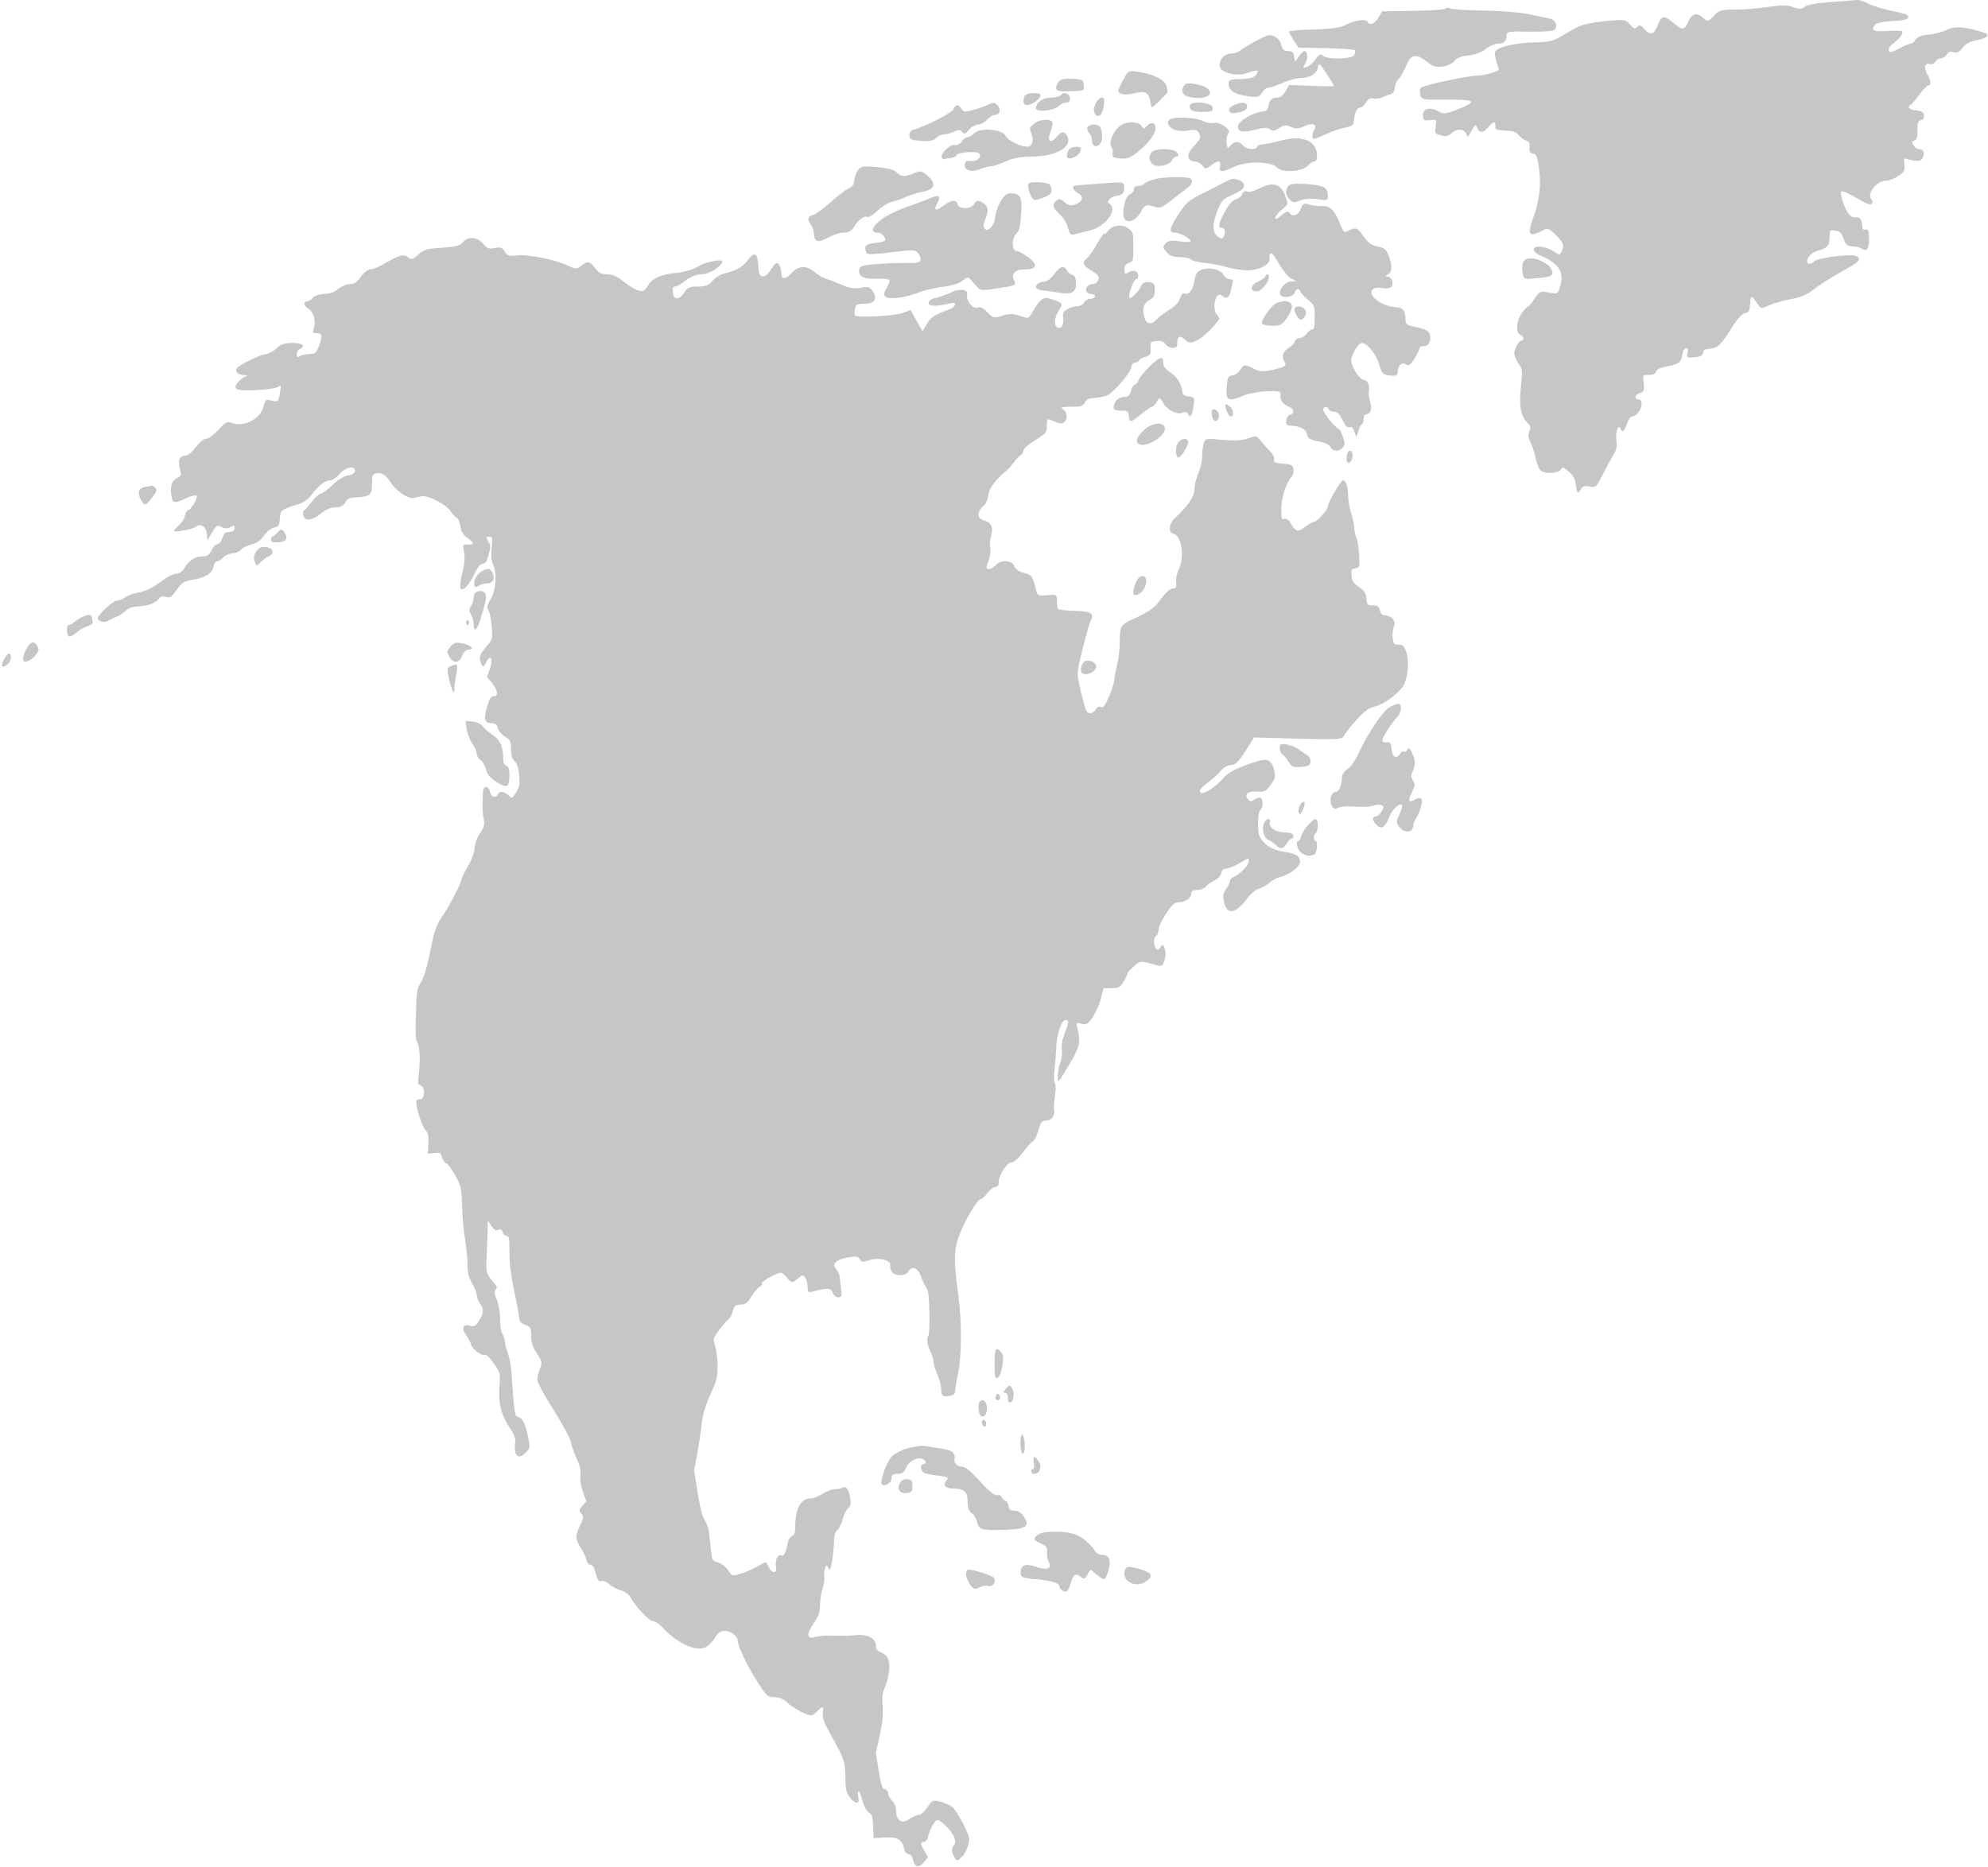 <svg width="115" height="108" viewBox="0 0 115 108" fill="none" xmlns="http://www.w3.org/2000/svg">
<path d="M105.925 0.115C105.117 0.172 104.542 0.271 104.407 0.385C104.236 0.541 104.102 0.541 103.733 0.413C103.392 0.286 103.033 0.286 102.287 0.399C101.748 0.484 100.885 0.555 100.382 0.555C99.556 0.555 99.439 0.584 99.133 0.924C98.81 1.265 98.783 1.265 98.549 1.052C98.172 0.697 97.876 0.768 97.66 1.251C97.426 1.762 97.336 1.776 96.797 1.322C96.249 0.867 96.124 0.882 95.908 1.435C95.683 2.003 95.468 2.074 95.135 1.691C94.929 1.449 94.848 1.421 94.713 1.549C94.578 1.691 94.497 1.662 94.282 1.407C94.03 1.123 93.976 1.109 92.763 1.236C91.64 1.364 91.416 1.435 90.652 1.903C89.852 2.386 89.727 2.429 88.72 2.457C87.552 2.485 86.555 2.741 86.483 3.025C86.465 3.124 86.501 3.379 86.573 3.592C86.645 3.805 86.699 3.99 86.699 4.018C86.699 4.132 85.845 4.373 85.477 4.373C84.911 4.373 82.27 4.941 82.18 5.082C82.135 5.139 82.126 5.324 82.162 5.48C82.216 5.764 82.279 5.778 83.59 5.764C84.336 5.749 85.01 5.792 85.082 5.863C85.163 5.948 84.929 6.09 84.381 6.303C83.626 6.601 83.519 6.615 83.186 6.431C82.71 6.161 82.279 6.289 82.315 6.7C82.341 6.956 82.395 6.998 82.719 6.956C83.105 6.899 83.105 6.899 83.051 7.325C82.997 7.722 83.015 7.736 83.375 7.836C83.653 7.907 83.815 7.864 83.968 7.708C84.255 7.424 84.686 7.438 84.812 7.736C84.893 7.963 84.92 7.949 85.127 7.566C85.333 7.183 85.369 7.169 85.45 7.382C85.567 7.722 85.809 7.708 86.097 7.353C86.376 7.013 86.537 6.984 86.501 7.296C86.474 7.495 86.573 7.538 87.067 7.552C87.481 7.566 87.723 7.637 87.831 7.793C87.93 7.921 88.118 8.063 88.253 8.12C88.451 8.19 88.496 8.29 88.478 8.531C88.46 8.772 88.505 8.857 88.684 8.886C88.882 8.928 88.927 9.028 89.026 9.737C89.161 10.688 89.053 11.597 88.711 12.547C88.397 13.385 88.424 13.64 88.792 13.527C88.945 13.484 89.188 13.37 89.313 13.3C89.502 13.186 89.619 13.229 89.96 13.555C90.436 14.009 90.508 14.179 90.338 14.534C90.23 14.775 90.203 14.775 89.879 14.548C89.421 14.236 88.72 14.165 88.72 14.435C88.72 14.548 88.891 14.704 89.125 14.79C90.167 15.215 90.508 15.769 90.248 16.564C90.104 17.018 90.104 17.018 89.583 16.919C89.089 16.833 89.053 16.848 88.774 17.273C88.622 17.515 88.451 17.713 88.406 17.713C88.37 17.713 88.208 17.884 88.056 18.082C87.714 18.522 87.66 19.26 87.957 19.374C88.154 19.459 88.199 19.7 88.02 19.7C87.858 19.7 87.597 20.168 87.597 20.452C87.597 20.58 87.705 20.835 87.84 21.034C88.082 21.389 88.082 21.403 87.984 22.34C87.858 23.447 87.966 24.057 88.352 24.454C88.541 24.653 88.559 24.738 88.469 24.951C88.388 25.178 88.397 25.292 88.55 25.618C88.657 25.831 88.783 26.257 88.846 26.555C88.909 26.839 89.035 27.151 89.125 27.222C89.376 27.435 90.167 27.392 90.284 27.165C90.374 26.995 90.445 27.009 90.742 27.279C91.011 27.506 91.11 27.69 91.155 28.031C91.218 28.542 91.29 28.613 91.461 28.286C91.55 28.116 91.676 28.087 91.946 28.144C92.305 28.229 92.323 28.215 92.736 27.406C92.97 26.952 93.257 26.441 93.356 26.271C93.509 26.03 93.545 25.859 93.5 25.462C93.446 24.951 93.626 24.483 93.752 24.809C93.85 25.05 93.967 24.965 94.111 24.525C94.192 24.284 94.318 24.099 94.407 24.099C94.65 24.099 94.965 23.688 94.965 23.376C94.965 23.206 94.902 23.106 94.785 23.106C94.506 23.106 94.569 22.822 94.866 22.737C95.108 22.652 95.126 22.609 95.081 22.169C95.027 21.687 95.027 21.687 95.396 21.687C95.611 21.687 95.773 21.616 95.8 21.488C95.827 21.375 96.07 21.261 96.411 21.204C97.094 21.077 97.282 20.935 97.319 20.523C97.336 20.339 97.417 20.183 97.507 20.154C97.642 20.112 97.669 20.154 97.615 20.41C97.561 20.694 97.579 20.708 98.037 20.665C98.388 20.637 98.513 20.566 98.513 20.41C98.513 20.253 98.621 20.197 98.9 20.168C99.358 20.14 99.547 19.97 100.193 18.934C100.517 18.423 100.777 18.139 100.948 18.111C101.173 18.082 101.209 17.997 101.236 17.6C101.272 17.046 101.308 17.046 101.622 17.515C101.865 17.884 101.865 17.884 102.341 17.656C102.61 17.543 103.176 17.387 103.608 17.302C104.111 17.216 104.542 17.032 104.82 16.819C105.207 16.507 105.89 16.067 107.12 15.372C107.561 15.13 107.642 14.96 107.399 14.818C107.138 14.662 105.171 14.903 104.955 15.116C104.838 15.23 104.677 15.286 104.605 15.244C104.38 15.102 104.722 14.619 105.108 14.52C105.692 14.364 105.836 14.208 105.836 13.739C105.836 13.314 105.854 13.3 106.168 13.342C106.429 13.37 106.527 13.47 106.644 13.81C106.77 14.165 106.851 14.236 107.147 14.25C107.336 14.25 107.57 14.307 107.65 14.364C107.974 14.591 108.127 14.406 108.118 13.81C108.109 13.314 108.082 13.243 107.911 13.285C107.776 13.314 107.722 13.257 107.722 13.044C107.722 12.718 107.561 12.519 107.336 12.576C107.246 12.604 107.075 12.533 106.968 12.405C106.752 12.193 106.411 11.227 106.5 11.086C106.545 11.001 106.896 11.157 107.803 11.682C108.046 11.824 108.234 11.852 108.279 11.781C108.333 11.696 108.333 11.611 108.27 11.554C107.956 11.242 108.513 10.49 109.07 10.461C109.241 10.461 109.564 10.348 109.789 10.191C110.139 9.964 110.193 9.893 110.166 9.553L110.139 9.17L110.624 9.269C111.002 9.34 111.127 9.312 111.217 9.141C111.361 8.857 111.271 8.63 111.011 8.63C110.894 8.63 110.75 8.531 110.687 8.403C110.588 8.219 110.597 8.176 110.75 8.12C110.894 8.063 110.93 7.935 110.921 7.523C110.912 7.084 110.948 6.998 111.118 6.956C111.253 6.927 111.316 6.828 111.298 6.672C111.28 6.487 111.154 6.416 110.84 6.388C110.606 6.36 110.418 6.289 110.418 6.204C110.418 6.133 110.454 6.076 110.499 6.076C110.552 6.076 110.777 5.82 111.002 5.508C111.226 5.196 111.478 4.941 111.55 4.941C111.729 4.941 111.702 4.657 111.487 4.288C111.262 3.905 111.343 3.607 111.64 3.706C111.756 3.734 111.9 3.677 111.954 3.578C112.008 3.465 112.152 3.379 112.268 3.379C112.376 3.379 112.538 3.28 112.61 3.152C112.709 2.996 112.834 2.954 113.014 3.025C113.203 3.081 113.329 3.025 113.526 2.769C113.706 2.528 113.958 2.4 114.326 2.329C114.919 2.23 115.152 2.017 114.811 1.903C113.688 1.534 113.077 1.492 112.61 1.733C112.367 1.847 111.9 1.974 111.577 2.003C111.163 2.031 110.93 2.131 110.822 2.287C110.741 2.414 110.606 2.528 110.517 2.528C110.436 2.528 110.148 2.656 109.879 2.798C109.609 2.954 109.358 3.039 109.322 3.01C109.178 2.869 109.259 2.698 109.591 2.457C109.897 2.216 110.049 2.003 110.058 1.818C110.058 1.776 109.672 1.762 109.205 1.79C108.369 1.847 108.199 1.762 108.468 1.421C108.531 1.336 108.989 1.236 109.474 1.222C110.049 1.194 110.373 1.123 110.391 1.009C110.418 0.91 110.274 0.811 109.995 0.754C109.079 0.569 108.378 0.371 108.001 0.172C107.776 0.059 107.516 -0.012 107.417 0.002C107.309 0.016 106.644 0.059 105.925 0.115Z" fill="#C6C6C6"/>
<path d="M83.617 0.499C83.573 0.555 82.737 0.612 81.749 0.626L79.952 0.655L79.736 1.024C79.511 1.407 79.206 1.506 79.107 1.251C79.035 1.066 78.245 1.194 77.796 1.464C77.58 1.591 76.96 1.676 76.017 1.705C75.226 1.719 74.57 1.776 74.57 1.833C74.57 1.889 74.696 2.116 74.84 2.344L75.109 2.755L76.69 2.783C77.562 2.812 78.317 2.854 78.362 2.897C78.406 2.94 78.397 3.067 78.335 3.181C78.209 3.422 76.807 3.465 76.529 3.223C76.385 3.096 76.304 3.138 76.106 3.422C75.981 3.607 75.756 3.819 75.603 3.862C75.343 3.961 75.343 3.961 75.504 3.678C75.675 3.38 75.648 2.954 75.451 2.954C75.397 2.954 75.253 3.096 75.136 3.266L74.921 3.578L74.867 3.266C74.831 3.025 74.75 2.954 74.516 2.954C74.274 2.954 74.193 2.883 74.121 2.613C74.076 2.4 73.923 2.202 73.735 2.116C73.465 1.975 73.321 2.003 72.656 2.372C72.234 2.599 71.812 2.854 71.713 2.94C71.614 3.025 71.39 3.096 71.219 3.096C70.797 3.096 70.446 3.55 70.581 3.905C70.716 4.245 71.605 4.43 72.117 4.231C72.324 4.16 72.567 4.089 72.656 4.089C72.8 4.089 72.8 4.103 72.665 4.316C72.558 4.486 72.333 4.557 71.794 4.572C71.165 4.586 71.066 4.614 71.066 4.827C71.066 5.224 71.426 5.466 72.153 5.565C72.764 5.65 72.845 5.622 72.998 5.366C73.088 5.21 73.249 5.083 73.348 5.083C73.456 5.083 73.833 4.955 74.193 4.799C74.543 4.643 75.01 4.515 75.226 4.515C75.774 4.515 76.178 4.259 76.241 3.89C76.286 3.607 76.322 3.635 76.735 4.259C76.978 4.643 77.176 4.955 77.176 4.983C77.176 4.997 76.592 4.997 75.873 4.969L74.579 4.912L74.364 5.281C74.229 5.508 74.049 5.65 73.887 5.65C73.573 5.65 73.447 5.778 73.366 6.147C73.33 6.374 73.231 6.445 72.98 6.459C72.504 6.502 71.659 6.998 71.623 7.268C71.578 7.623 71.848 7.694 72.594 7.509C73.106 7.367 73.339 7.367 73.474 7.481C73.609 7.594 73.735 7.58 73.995 7.41C74.274 7.226 74.399 7.211 74.678 7.339C74.948 7.467 75.109 7.467 75.451 7.296C75.927 7.084 76.232 7.197 76.026 7.524C75.972 7.609 75.918 7.779 75.918 7.893C75.918 8.105 75.954 8.105 76.816 7.708C77.086 7.58 77.535 7.438 77.805 7.382C78.245 7.296 78.299 7.24 78.326 6.927C78.371 6.473 78.505 6.218 78.703 6.218C78.784 6.218 78.927 6.09 79.026 5.92C79.134 5.735 79.269 5.65 79.404 5.693C79.529 5.735 79.754 5.707 79.907 5.65C80.06 5.579 80.293 5.494 80.437 5.452C80.599 5.395 80.68 5.267 80.68 5.083C80.68 4.926 80.778 4.699 80.895 4.586C81.012 4.458 81.219 4.103 81.344 3.805C81.632 3.124 81.91 3.067 82.548 3.578C82.89 3.848 83.06 3.905 83.465 3.848C83.752 3.805 84.031 3.663 84.138 3.521C84.264 3.351 84.525 3.252 84.947 3.209C85.342 3.167 85.72 3.025 85.953 2.826C86.16 2.67 86.456 2.528 86.6 2.528C86.987 2.528 87.148 2.4 87.148 2.088C87.148 1.818 87.22 1.804 88.505 1.833C89.349 1.847 89.897 1.79 89.951 1.705C90.131 1.421 89.951 1.123 89.556 1.052C89.34 1.009 88.828 0.91 88.406 0.811C87.984 0.726 86.834 0.626 85.846 0.612C84.857 0.598 83.968 0.541 83.869 0.484C83.77 0.428 83.653 0.428 83.617 0.499Z" fill="#C6C6C6"/>
<path d="M64.984 4.6C64.822 4.884 64.688 5.182 64.688 5.239C64.688 5.466 65.092 5.522 65.631 5.395C66.242 5.239 66.457 5.352 66.538 5.863C66.565 6.062 66.601 6.218 66.619 6.218C66.691 6.218 67.482 5.466 67.527 5.352C67.553 5.267 67.518 5.068 67.455 4.912C67.311 4.572 66.601 4.245 65.766 4.146C65.29 4.075 65.263 4.089 64.984 4.6Z" fill="#C6C6C6"/>
<path d="M61.255 4.713C61.166 4.813 61.094 4.983 61.094 5.097C61.094 5.253 61.246 5.295 61.794 5.281C62.756 5.253 62.729 5.267 62.693 4.898C62.666 4.614 62.612 4.586 62.037 4.557C61.615 4.529 61.354 4.586 61.255 4.713Z" fill="#C6C6C6"/>
<path d="M68.46 5.012C68.254 5.395 68.514 5.622 69.206 5.664C70.275 5.721 70.257 5.04 69.179 4.87C68.685 4.784 68.568 4.813 68.46 5.012Z" fill="#C6C6C6"/>
<path d="M59.369 5.466C59.279 5.494 59.207 5.65 59.207 5.806C59.207 6.005 59.27 6.076 59.432 6.076C59.701 6.076 60.195 5.707 60.195 5.508C60.195 5.366 59.665 5.338 59.369 5.466Z" fill="#C6C6C6"/>
<path d="M61.363 5.508C61.291 5.579 61.022 5.65 60.779 5.65C60.321 5.65 59.926 5.934 59.926 6.274C59.926 6.516 60.977 6.402 61.246 6.133C61.354 6.019 61.552 5.934 61.678 5.934C61.929 5.934 61.992 5.593 61.759 5.451C61.57 5.338 61.525 5.352 61.363 5.508Z" fill="#C6C6C6"/>
<path d="M63.375 6.005C63.258 6.275 63.249 6.402 63.33 6.558C63.546 6.97 63.87 6.53 63.878 5.82C63.878 5.508 63.528 5.636 63.375 6.005Z" fill="#C6C6C6"/>
<path d="M57.141 6.062C57.015 6.133 56.656 6.26 56.341 6.345C55.856 6.502 55.757 6.487 55.622 6.303C55.416 6.005 55.29 6.019 55.146 6.331C55.047 6.544 53.448 7.353 52.783 7.523C52.675 7.552 52.603 7.679 52.603 7.836C52.603 8.063 52.693 8.105 53.268 8.148C53.754 8.19 53.987 8.148 54.14 7.992C54.257 7.878 54.454 7.779 54.589 7.779C54.724 7.779 54.984 7.708 55.173 7.623C55.443 7.495 55.55 7.495 55.649 7.623C55.766 7.779 55.838 7.75 56.053 7.509C56.197 7.339 56.431 7.211 56.575 7.211C56.709 7.211 56.952 7.083 57.096 6.927C57.248 6.771 57.455 6.643 57.563 6.643C57.832 6.643 57.922 6.36 57.725 6.118C57.536 5.905 57.464 5.905 57.141 6.062Z" fill="#C6C6C6"/>
<path d="M68.82 6.133C68.82 6.402 69.027 6.487 69.656 6.473C70.087 6.473 70.168 6.431 70.15 6.232C70.114 5.905 68.82 5.806 68.82 6.133Z" fill="#C6C6C6"/>
<path d="M71.353 6.09C70.967 6.275 71.03 6.587 71.434 6.544C71.937 6.473 72.144 6.36 72.144 6.147C72.144 5.906 71.82 5.877 71.353 6.09Z" fill="#C6C6C6"/>
<path d="M67.724 6.885C67.445 6.998 67.553 7.339 67.913 7.495C68.11 7.58 68.488 7.608 68.748 7.552C69.144 7.481 69.251 7.509 69.359 7.708C69.494 7.963 69.503 7.963 68.901 8.644C68.622 8.957 68.73 9.34 69.099 9.34C69.26 9.34 69.467 9.453 69.557 9.581C69.71 9.794 69.746 9.794 70.042 9.581C70.473 9.255 70.644 9.269 70.572 9.624C70.5 9.979 70.662 9.993 71.381 9.652C72.108 9.311 73.537 9.326 73.878 9.695C74.193 10.021 75.325 9.936 75.657 9.581C75.774 9.439 75.936 9.34 76.026 9.34C76.133 9.34 76.187 9.226 76.187 9.013C76.187 8.148 75.352 7.793 74.094 8.134C73.663 8.247 73.195 8.346 73.052 8.346C72.899 8.346 72.755 8.403 72.728 8.488C72.647 8.701 72.108 8.659 71.911 8.417C71.686 8.148 71.426 8.148 71.183 8.417C71.012 8.616 70.994 8.602 70.958 8.275C70.931 8.091 70.967 7.85 71.039 7.736C71.147 7.566 71.111 7.509 70.806 7.282C70.599 7.14 70.338 7.069 70.204 7.112C70.069 7.154 69.772 7.098 69.548 6.984C69.162 6.8 68.065 6.743 67.724 6.885Z" fill="#C6C6C6"/>
<path d="M59.818 7.155C59.531 7.396 59.531 7.41 59.674 7.765C59.827 8.148 59.701 8.489 59.414 8.489C58.983 8.474 58.291 8.12 58.165 7.85C57.994 7.481 56.691 7.367 56.377 7.694C56.26 7.822 56.081 7.921 55.991 7.921C55.901 7.921 55.73 8.034 55.631 8.191C55.523 8.332 55.344 8.418 55.236 8.389C54.984 8.318 54.418 8.858 54.472 9.099C54.49 9.198 54.571 9.241 54.634 9.212C54.706 9.17 54.877 9.141 55.011 9.141C55.146 9.127 55.29 9.056 55.326 8.971C55.362 8.886 55.685 8.815 56.045 8.801C56.548 8.787 56.691 8.829 56.691 8.985C56.691 9.227 56.395 9.368 56.063 9.312C55.919 9.283 55.838 9.354 55.811 9.51C55.766 9.851 56.188 9.993 56.664 9.794C56.88 9.695 57.168 9.624 57.302 9.624C57.437 9.624 57.833 9.496 58.174 9.34C58.614 9.141 59.072 9.056 59.683 9.056C61.148 9.056 62.118 8.46 61.705 7.807C61.552 7.566 61.39 7.594 61.094 7.949C60.743 8.361 60.555 8.134 60.779 7.594C60.86 7.382 60.905 7.155 60.869 7.069C60.788 6.856 60.097 6.899 59.818 7.155Z" fill="#C6C6C6"/>
<path d="M64.876 7.225C64.418 7.509 64.076 8.318 64.319 8.545C64.364 8.588 64.382 8.744 64.364 8.886C64.328 9.085 64.391 9.127 64.813 9.17C65.208 9.198 65.406 9.127 65.837 8.772C66.439 8.29 66.843 7.75 66.843 7.424C66.843 7.098 66.619 7.013 66.367 7.268C66.169 7.481 66.133 7.481 66.035 7.282C65.909 7.041 65.226 6.998 64.876 7.225Z" fill="#C6C6C6"/>
<path d="M62.891 7.424C62.891 7.552 62.953 7.68 63.025 7.722C63.097 7.779 63.16 7.935 63.16 8.077C63.16 8.432 63.358 8.56 63.6 8.361C63.78 8.205 63.807 7.751 63.663 7.382C63.565 7.126 62.891 7.155 62.891 7.424Z" fill="#C6C6C6"/>
<path d="M61.83 8.659C61.615 8.999 61.705 9.241 62.01 9.141C62.306 9.056 62.531 8.815 62.531 8.616C62.531 8.432 61.956 8.46 61.83 8.659Z" fill="#C6C6C6"/>
<path d="M66.645 8.787C66.43 8.985 66.439 9.297 66.672 9.496C66.933 9.709 67.661 9.567 67.787 9.283C67.849 9.156 67.966 9.056 68.056 9.056C68.182 9.056 68.191 9.014 68.101 8.843C67.966 8.588 66.897 8.545 66.645 8.787Z" fill="#C6C6C6"/>
<path d="M49.602 9.893C49.504 10.05 49.414 10.319 49.414 10.461C49.414 10.66 49.315 10.787 49.081 10.901C48.893 11 48.425 11.355 48.048 11.696C47.662 12.051 47.221 12.363 47.078 12.42C46.718 12.519 46.673 12.689 46.898 12.987C46.997 13.129 47.078 13.342 47.078 13.47C47.078 13.995 47.32 14.08 47.877 13.754C48.165 13.598 48.578 13.456 48.803 13.456C49.099 13.456 49.252 13.37 49.378 13.158C49.611 12.746 50.007 12.448 50.168 12.547C50.249 12.59 50.501 12.448 50.734 12.207C50.977 11.98 51.345 11.738 51.57 11.682C51.794 11.639 52.154 11.511 52.379 11.398C52.603 11.298 53.007 11.171 53.277 11.114C54.103 10.972 54.211 10.646 53.6 10.12C53.322 9.879 53.232 9.865 52.873 10.021C52.334 10.248 52.1 10.234 51.857 9.964C51.723 9.822 51.354 9.723 50.725 9.666C49.863 9.595 49.782 9.61 49.602 9.893Z" fill="#C6C6C6"/>
<path d="M66.933 10.333C66.655 10.39 66.349 10.504 66.241 10.589C66.133 10.688 65.945 10.759 65.819 10.759C65.675 10.759 65.585 10.844 65.585 10.958C65.585 11.071 65.487 11.199 65.361 11.242C65.064 11.355 64.858 12.363 65.055 12.675C65.235 12.959 65.747 12.732 65.99 12.263C66.205 11.852 66.322 11.809 66.789 11.965C67.104 12.065 67.23 12.008 67.823 11.54C68.2 11.242 68.604 10.929 68.73 10.844C68.856 10.745 68.955 10.589 68.955 10.475C68.955 10.305 68.802 10.262 68.191 10.248C67.769 10.248 67.203 10.277 66.933 10.333Z" fill="#C6C6C6"/>
<path d="M70.976 10.475C70.851 10.532 70.285 10.83 69.719 11.114C68.766 11.582 68.65 11.682 68.164 12.405C67.643 13.214 67.589 13.456 67.958 13.456C68.209 13.456 68.739 13.725 68.865 13.924C68.928 14.009 68.721 14.023 68.281 13.966C67.76 13.896 67.562 13.924 67.428 14.08C67.257 14.279 67.257 14.293 67.472 14.577C67.643 14.79 67.823 14.861 68.245 14.875C68.542 14.875 68.82 14.931 68.874 15.002C68.919 15.073 69.26 15.159 69.629 15.201C69.997 15.23 70.608 15.343 70.976 15.457C71.345 15.57 71.911 15.641 72.234 15.641C72.899 15.613 73.51 15.272 73.438 14.96C73.411 14.846 73.438 14.719 73.492 14.662C73.555 14.605 73.753 14.832 73.977 15.244C74.184 15.613 74.498 15.996 74.669 16.095L74.975 16.266L74.696 16.28C74.355 16.294 73.977 16.734 74.049 17.018C74.112 17.287 74.831 17.202 74.903 16.918C74.957 16.691 75.172 16.649 75.217 16.862C75.235 16.933 75.424 17.145 75.648 17.33C76.044 17.656 76.053 17.685 76.053 18.366C76.053 18.919 76.026 19.061 75.9 19.061C75.819 19.061 75.675 19.175 75.585 19.317C75.487 19.445 75.307 19.558 75.181 19.558C75.055 19.558 74.93 19.643 74.903 19.757C74.876 19.87 74.705 20.041 74.534 20.14C74.211 20.324 74.121 20.637 74.31 20.935C74.453 21.162 74.328 21.233 73.582 21.403C73.061 21.517 72.863 21.502 72.54 21.332C72.019 21.062 71.938 21.062 71.749 21.389C71.659 21.545 71.462 21.687 71.3 21.715C71.057 21.758 71.012 21.815 70.976 22.255C70.878 23.191 71.012 23.276 71.938 22.879C72.225 22.765 72.836 22.652 73.285 22.638C74.013 22.609 74.112 22.638 74.076 22.836C74.022 23.106 74.193 23.376 74.534 23.518C74.849 23.645 74.912 23.915 74.642 23.986C74.516 24.014 74.426 24.142 74.408 24.327C74.391 24.568 74.435 24.625 74.678 24.625C75.208 24.653 75.549 24.823 75.603 25.107C75.666 25.391 75.783 25.448 76.457 25.575C76.672 25.604 76.897 25.746 76.96 25.859C77.086 26.129 77.445 26.157 77.661 25.902C77.814 25.717 77.814 25.689 77.679 25.263C77.598 25.008 77.49 24.809 77.445 24.809C77.292 24.809 76.547 23.901 76.547 23.716C76.547 23.503 76.78 23.461 76.861 23.674C76.888 23.745 77.032 23.816 77.167 23.816C77.355 23.816 77.49 23.943 77.661 24.298C77.823 24.639 77.939 24.767 78.065 24.71C78.182 24.667 78.272 24.738 78.344 24.965L78.46 25.292L78.586 24.908C78.649 24.695 78.748 24.525 78.793 24.525C78.847 24.525 78.883 24.398 78.883 24.241C78.883 24.057 78.946 23.958 79.062 23.958C79.305 23.958 79.386 23.603 79.242 23.177C79.179 22.992 79.152 22.737 79.188 22.595C79.26 22.297 79.089 21.971 78.865 21.971C78.649 21.971 78.164 21.19 78.164 20.849C78.173 20.537 78.568 19.842 78.757 19.842C79.08 19.842 79.592 20.452 79.772 21.062C79.934 21.587 79.988 21.659 80.311 21.715C80.742 21.772 80.859 21.729 80.859 21.474C80.859 21.148 81.111 20.921 81.326 21.077C81.488 21.19 81.578 21.133 81.821 20.75C81.982 20.495 82.117 20.211 82.117 20.14C82.117 20.069 82.225 20.012 82.351 20.026C82.647 20.055 82.836 19.672 82.692 19.303C82.62 19.132 82.404 19.019 81.955 18.934C81.389 18.82 81.308 18.763 81.308 18.508C81.308 17.969 81.156 17.784 80.707 17.77C80.473 17.756 80.078 17.642 79.844 17.5C79.107 17.075 79.188 16.535 79.952 16.663C80.185 16.706 80.419 16.677 80.482 16.606C80.644 16.436 80.518 16.01 80.284 15.996C80.096 15.996 80.096 15.996 80.302 15.868C80.545 15.712 80.554 15.371 80.329 14.79C80.185 14.421 80.087 14.335 79.691 14.264C79.323 14.194 79.152 14.066 78.865 13.654C78.505 13.143 78.451 13.129 77.921 13.385C77.76 13.47 77.688 13.385 77.499 12.902C77.194 12.15 76.915 11.88 76.493 11.923C76.295 11.937 75.972 11.895 75.765 11.838C75.424 11.738 75.379 11.767 75.244 12.093C75.082 12.476 74.768 12.576 74.597 12.306C74.525 12.193 74.391 12.235 74.121 12.462C73.869 12.675 73.753 12.703 73.779 12.576C73.797 12.476 73.968 12.278 74.148 12.136C74.328 11.994 74.48 11.823 74.48 11.781C74.48 11.724 74.4 11.483 74.31 11.242C74.076 10.631 73.591 10.518 72.881 10.887C72.594 11.043 72.261 11.128 72.144 11.086C72.01 11.029 71.92 11.071 71.857 11.227C71.821 11.355 71.641 11.497 71.48 11.54C71.273 11.611 71.075 11.838 70.851 12.249C70.5 12.916 70.446 13.172 70.653 13.172C70.842 13.172 70.922 13.441 70.797 13.668C70.716 13.825 70.644 13.825 70.473 13.711C70.132 13.456 70.114 12.987 70.41 12.221C70.635 11.653 70.743 11.525 71.12 11.355C71.803 11.043 71.965 10.929 71.965 10.702C71.965 10.603 71.839 10.475 71.686 10.418C71.345 10.319 71.264 10.319 70.976 10.475Z" fill="#C6C6C6"/>
<path d="M59.521 10.603C59.431 10.731 59.485 11.015 59.638 11.327C59.791 11.625 59.818 11.625 60.312 11.454C60.689 11.313 60.824 11.199 60.824 11.015C60.824 10.887 60.77 10.731 60.716 10.66C60.59 10.546 59.584 10.489 59.521 10.603Z" fill="#C6C6C6"/>
<path d="M63.519 10.632C62.801 10.674 62.19 10.731 62.154 10.745C61.983 10.788 62.109 11.029 62.36 11.171C62.72 11.37 62.657 11.639 62.226 11.809C61.956 11.923 61.83 11.895 61.588 11.696C61.354 11.497 61.255 11.469 61.103 11.611C60.842 11.824 60.896 12.037 61.318 12.42C61.516 12.59 61.714 12.916 61.776 13.172C61.893 13.583 61.929 13.626 62.19 13.541C62.351 13.498 62.738 13.413 63.052 13.328C63.942 13.129 64.687 12.107 64.184 11.795C64.049 11.71 64.049 11.682 64.202 11.511C64.292 11.412 64.463 11.327 64.588 11.327C64.903 11.327 65.074 11.128 65.029 10.83C64.993 10.504 65.056 10.504 63.519 10.632Z" fill="#C6C6C6"/>
<path d="M74.508 10.773C74.337 11.057 74.364 11.299 74.606 11.54C74.795 11.739 74.885 11.739 75.217 11.597C75.451 11.497 75.846 11.469 76.215 11.526C76.763 11.611 76.817 11.597 76.817 11.341C76.817 10.844 76.574 10.717 75.577 10.646C74.867 10.603 74.588 10.632 74.508 10.773Z" fill="#C6C6C6"/>
<path d="M57.886 11.639C57.734 11.895 57.59 12.292 57.572 12.533C57.536 13.044 57.123 13.484 56.952 13.214C56.871 13.087 56.88 12.959 56.997 12.689C57.194 12.193 57.177 11.965 56.916 11.781C56.611 11.554 56.467 11.568 56.332 11.823C56.26 11.951 56.072 12.036 55.838 12.036C55.577 12.036 55.434 11.965 55.398 11.823C55.326 11.525 55.02 11.554 54.562 11.909C54.122 12.249 53.978 12.178 54.221 11.753C54.454 11.341 54.319 11.242 53.834 11.454C53.601 11.554 52.99 11.795 52.469 11.965C51.948 12.15 51.292 12.462 51.013 12.675C50.447 13.087 50.322 13.456 50.744 13.456C50.977 13.456 51.211 13.668 51.211 13.896C51.211 13.952 50.968 14.023 50.672 14.052C50.079 14.123 49.998 14.194 50.079 14.52C50.133 14.761 50.178 14.761 52.343 14.506C52.864 14.449 53.017 14.492 53.134 14.676C53.385 15.059 53.25 15.23 52.729 15.215C52.46 15.201 51.687 15.215 51.004 15.258C49.998 15.315 49.746 15.371 49.711 15.556C49.603 15.967 49.953 16.166 50.69 16.124C51.067 16.11 51.409 16.138 51.444 16.195C51.48 16.251 51.418 16.464 51.292 16.663C51.112 16.961 51.103 17.046 51.211 17.16C51.391 17.344 52.37 17.231 53.098 16.933C53.421 16.805 54.068 16.649 54.535 16.592C55.056 16.535 55.505 16.393 55.685 16.237C55.964 16.01 56 16.01 56.179 16.209C56.287 16.337 56.458 16.521 56.557 16.635C56.7 16.805 56.898 16.819 57.635 16.691C58.758 16.521 58.812 16.493 58.668 16.223C58.461 15.84 58.713 15.584 59.297 15.584C60.007 15.584 60.061 15.3 59.45 14.861C59.198 14.676 58.911 14.52 58.812 14.52C58.524 14.52 58.506 13.825 58.785 13.527C58.965 13.342 59.018 13.143 59.063 12.434C59.144 11.412 59.036 11.185 58.488 11.185C58.237 11.185 58.102 11.298 57.886 11.639Z" fill="#C6C6C6"/>
<path d="M64.373 13.129C64.274 13.172 64.121 13.3 64.041 13.427C63.951 13.541 63.879 13.583 63.879 13.512C63.879 13.441 63.699 13.697 63.475 14.08C63.259 14.463 62.989 14.846 62.882 14.932C62.594 15.159 62.639 15.343 63.034 15.584C63.565 15.911 63.636 15.996 63.511 16.237C63.457 16.351 63.322 16.436 63.214 16.436C62.962 16.436 62.765 16.649 62.837 16.848C62.873 16.933 62.998 17.004 63.124 17.004C63.241 17.004 63.34 17.06 63.34 17.145C63.34 17.216 63.223 17.287 63.079 17.287C62.935 17.287 62.774 17.387 62.711 17.5C62.648 17.614 62.477 17.713 62.325 17.713C62.172 17.713 61.92 17.784 61.75 17.884C61.525 18.011 61.471 18.111 61.498 18.338C61.561 18.735 61.426 19.033 61.219 18.962C60.959 18.891 60.959 18.437 61.237 17.983C61.507 17.543 61.507 17.529 60.824 17.302C60.375 17.145 60.177 17.273 59.737 18.025C59.495 18.451 59.495 18.451 59 18.267C58.614 18.139 58.38 18.139 57.985 18.267C57.491 18.423 57.446 18.409 57.123 18.068C56.88 17.812 56.718 17.727 56.548 17.798C56.287 17.898 55.865 17.387 55.946 17.06C56.018 16.748 55.559 16.663 55.047 16.904C54.787 17.032 54.391 17.174 54.158 17.231C53.861 17.287 53.727 17.387 53.727 17.529C53.727 17.742 54.068 17.742 55.074 17.529C55.371 17.472 55.245 17.798 54.922 17.898C54.086 18.196 53.852 18.338 53.619 18.735L53.367 19.161L53.017 18.55L52.675 17.94L52.235 18.096C51.768 18.281 49.549 18.394 49.459 18.253C49.423 18.196 49.423 18.025 49.459 17.869C49.504 17.614 49.585 17.571 49.989 17.571C50.591 17.571 50.78 17.316 50.492 16.862C50.322 16.592 50.232 16.564 49.791 16.649C49.441 16.706 49.109 16.663 48.74 16.493C48.444 16.365 48.031 16.209 47.824 16.138C47.617 16.081 47.294 15.897 47.105 15.726C46.638 15.343 46.189 15.357 45.775 15.812C45.407 16.195 45.191 16.18 45.191 15.755C45.191 15.599 45.129 15.4 45.057 15.301C44.94 15.145 44.868 15.187 44.616 15.57C44.41 15.882 44.248 16.024 44.104 15.982C43.925 15.953 43.889 15.84 43.862 15.329C43.826 14.619 43.646 14.534 43.242 15.073C42.963 15.443 42.559 15.67 41.939 15.812C41.706 15.854 41.382 16.053 41.229 16.237C40.987 16.507 40.825 16.578 40.367 16.578C39.873 16.578 39.765 16.635 39.567 16.947C39.28 17.387 38.956 17.358 38.92 16.89C38.893 16.663 38.938 16.578 39.055 16.578C39.145 16.578 39.423 16.422 39.666 16.223C39.971 15.996 40.268 15.882 40.591 15.868C41.041 15.868 41.777 15.4 41.777 15.116C41.777 14.974 40.798 15.159 40.466 15.371C40.142 15.584 39.549 15.755 39.037 15.797C38.255 15.868 37.716 16.11 37.492 16.507C37.294 16.833 37.213 16.876 36.935 16.805C36.755 16.762 36.369 16.535 36.081 16.294C35.713 15.996 35.425 15.868 35.12 15.868C34.797 15.868 34.626 15.783 34.428 15.514C34.114 15.102 33.997 15.073 33.611 15.386C33.35 15.584 33.287 15.584 32.901 15.386C32.236 15.045 30.493 14.69 29.9 14.775C29.442 14.832 29.343 14.804 29.199 14.563C29.055 14.321 28.957 14.279 28.624 14.35C28.301 14.421 28.184 14.378 27.995 14.151C27.636 13.711 27.115 13.64 26.8 13.995C26.594 14.222 26.369 14.279 25.561 14.335C24.725 14.378 24.518 14.435 24.195 14.733C23.854 15.031 23.782 15.045 23.593 14.875C23.35 14.676 23.108 14.747 22.173 15.286C21.886 15.457 21.553 15.584 21.419 15.584C21.284 15.584 21.05 15.769 20.871 16.01C20.655 16.322 20.475 16.436 20.233 16.436C20.044 16.436 19.748 16.564 19.559 16.72C19.352 16.904 19.047 17.004 18.759 17.004C18.481 17.018 18.211 17.103 18.113 17.216C18.014 17.33 17.861 17.429 17.771 17.429C17.538 17.429 17.573 17.699 17.834 17.855C18.14 18.04 18.292 18.579 18.157 18.976C18.059 19.246 18.077 19.274 18.328 19.274C18.643 19.274 18.669 19.445 18.436 20.055C18.292 20.424 18.211 20.481 17.87 20.481C17.654 20.495 17.403 20.552 17.322 20.608C17.205 20.694 17.16 20.665 17.16 20.509C17.16 20.381 17.241 20.239 17.34 20.197C17.708 20.012 17.502 19.842 16.918 19.842C16.45 19.842 16.235 19.913 15.992 20.154C15.822 20.325 15.516 20.481 15.318 20.495C15.004 20.537 13.8 21.133 13.683 21.318C13.575 21.488 13.782 21.687 14.088 21.701C14.33 21.715 14.366 21.744 14.195 21.786C14.079 21.829 13.881 21.971 13.764 22.113C13.584 22.354 13.575 22.382 13.71 22.51C13.89 22.666 15.884 22.553 16.109 22.368C16.244 22.255 16.262 22.283 16.208 22.638C16.118 23.248 16.091 23.276 15.714 23.177C15.381 23.092 15.354 23.106 15.238 23.532C15.049 24.27 14.069 24.738 13.36 24.454C13.153 24.369 13.018 24.44 12.632 24.866C12.371 25.15 12.057 25.377 11.931 25.377C11.796 25.377 11.536 25.59 11.32 25.873C11.078 26.2 10.853 26.37 10.682 26.37C10.368 26.37 10.269 26.668 10.413 27.165C10.494 27.463 10.485 27.534 10.35 27.591C9.919 27.804 9.82 28.073 9.928 28.74C9.991 29.138 10.081 29.138 10.889 28.769C11.123 28.669 11.347 28.627 11.374 28.683C11.455 28.811 11.06 29.492 10.898 29.492C10.835 29.492 10.736 29.648 10.691 29.847C10.646 30.032 10.485 30.287 10.332 30.415C10.188 30.528 10.062 30.67 10.062 30.713C10.062 30.826 11.159 30.614 11.338 30.472C11.608 30.245 11.931 30.472 11.967 30.883L11.994 31.266L12.273 30.798C12.515 30.387 12.569 30.358 12.812 30.486C13 30.585 13.162 30.599 13.324 30.5C13.521 30.372 13.566 30.387 13.566 30.557C13.566 30.699 13.468 30.77 13.27 30.77C13.036 30.77 12.947 30.855 12.866 31.125C12.803 31.323 12.686 31.479 12.587 31.479C12.488 31.479 12.335 31.635 12.237 31.834C12.093 32.118 11.976 32.189 11.689 32.189C11.275 32.189 10.916 32.43 10.655 32.884C10.557 33.055 10.377 33.182 10.215 33.182C10.062 33.182 9.739 33.338 9.488 33.523C8.787 34.034 8.445 34.204 7.906 34.303C7.637 34.36 7.322 34.474 7.214 34.573C7.107 34.672 6.909 34.743 6.774 34.743C6.541 34.743 5.669 35.552 5.66 35.765C5.66 35.95 6.037 36.049 6.271 35.907C6.406 35.822 6.63 35.723 6.774 35.666C6.909 35.623 7.134 35.467 7.259 35.34C7.394 35.197 7.691 35.084 7.951 35.084C8.553 35.056 8.993 34.9 9.182 34.644C9.281 34.502 9.425 34.46 9.604 34.531C9.829 34.602 9.928 34.545 10.215 34.133C10.512 33.707 10.637 33.622 11.185 33.537C11.904 33.409 12.273 33.168 12.354 32.757C12.38 32.6 12.479 32.473 12.56 32.473C12.65 32.473 12.812 32.373 12.919 32.246C13.036 32.118 13.279 32.019 13.459 32.004C13.638 32.004 13.854 31.919 13.935 31.806C14.016 31.692 14.294 31.564 14.546 31.494C14.86 31.422 15.094 31.252 15.264 30.997C15.399 30.784 15.66 30.585 15.839 30.528C16.118 30.457 16.163 30.401 16.19 30.003C16.217 29.521 16.289 29.464 17.187 29.194C17.529 29.095 17.807 28.911 17.996 28.655C18.382 28.13 18.804 27.789 19.092 27.789C19.227 27.789 19.46 27.633 19.613 27.449C19.954 27.037 20.529 26.895 20.529 27.222C20.529 27.364 20.404 27.463 20.116 27.506C19.882 27.548 19.523 27.775 19.262 28.031C19.02 28.272 18.706 28.513 18.562 28.556C18.409 28.613 18.166 28.84 18.005 29.067C17.843 29.279 17.663 29.492 17.6 29.521C17.538 29.549 17.511 29.677 17.547 29.819C17.627 30.174 18.068 30.117 18.562 29.705C18.84 29.478 19.128 29.351 19.397 29.351C19.703 29.351 19.855 29.279 19.972 29.067C20.089 28.854 20.242 28.783 20.592 28.769C21.401 28.74 21.518 28.641 21.518 28.002C21.518 27.52 21.544 27.435 21.733 27.392C22.066 27.307 22.326 27.477 22.605 27.917C22.874 28.357 23.539 28.825 23.854 28.811C23.952 28.797 24.177 28.754 24.348 28.712C24.716 28.613 25.776 29.152 26.082 29.592C26.189 29.748 26.342 29.918 26.432 29.961C26.513 30.003 26.603 30.23 26.639 30.457C26.675 30.77 26.782 30.94 27.052 31.125C27.447 31.408 27.447 31.522 27.034 31.508C26.791 31.494 26.765 31.536 26.818 31.806C26.908 32.26 26.899 32.473 26.738 33.168C26.648 33.509 26.603 33.878 26.63 33.991C26.71 34.289 27.124 33.892 27.447 33.197C27.627 32.813 27.789 32.615 27.923 32.615C28.076 32.615 28.166 32.473 28.265 32.104C28.391 31.635 28.391 31.564 28.247 31.323C28.103 31.068 28.103 31.053 28.301 31.053C28.489 31.053 28.498 31.096 28.445 31.692C28.4 32.16 28.418 32.416 28.516 32.643C28.759 33.182 28.705 34.091 28.391 34.644C28.157 35.07 28.148 35.141 28.265 35.325C28.337 35.453 28.418 35.865 28.445 36.248C28.498 36.915 28.48 36.986 28.247 37.27C27.708 37.908 27.672 38.008 27.852 38.433C27.932 38.618 27.968 38.589 28.13 38.306C28.391 37.795 28.552 38.121 28.337 38.703L28.166 39.157L28.462 39.512C28.795 39.938 28.84 40.278 28.552 40.278C28.4 40.278 28.301 40.434 28.184 40.86C27.968 41.584 28.031 41.839 28.427 41.839C28.651 41.839 28.75 41.91 28.795 42.109C28.822 42.265 29.011 42.478 29.199 42.606C29.523 42.804 29.559 42.875 29.559 43.33C29.559 43.684 29.613 43.883 29.774 44.039C29.918 44.195 29.999 44.436 30.035 44.862C30.08 45.373 30.053 45.515 29.855 45.841C29.64 46.196 29.604 46.21 29.433 46.026C29.217 45.785 28.876 45.742 28.795 45.955C28.696 46.196 28.409 46.111 28.346 45.813C28.319 45.657 28.211 45.529 28.112 45.529C27.977 45.529 27.941 45.643 27.923 46.125C27.905 46.934 27.905 46.963 27.986 47.403C28.04 47.729 28.004 47.857 27.771 48.197C27.6 48.438 27.483 48.765 27.456 49.049C27.438 49.333 27.285 49.73 27.052 50.142C26.854 50.482 26.684 50.837 26.684 50.908C26.684 51.092 26.001 52.412 25.587 53.008C25.219 53.562 25.12 53.846 24.887 55.038C24.716 55.918 24.536 56.499 24.366 56.797C24.114 57.209 24.096 57.323 24.06 58.685C24.024 59.835 24.042 60.175 24.15 60.331C24.294 60.558 24.321 61.481 24.213 62.247C24.159 62.659 24.168 62.73 24.339 62.801C24.626 62.914 24.572 63.638 24.285 63.595C24.159 63.567 24.078 63.638 24.078 63.752C24.078 64.135 24.447 65.256 24.626 65.398C24.761 65.525 24.797 65.682 24.779 66.15L24.752 66.746L25.129 66.704C25.435 66.661 25.507 66.704 25.561 66.93C25.587 67.087 25.704 67.257 25.812 67.299C25.92 67.342 26.163 67.668 26.351 68.023C26.675 68.633 26.702 68.733 26.729 69.769C26.747 70.365 26.818 71.231 26.899 71.685C26.98 72.139 27.043 72.792 27.043 73.132C27.043 73.629 27.097 73.87 27.312 74.239C27.465 74.509 27.582 74.821 27.582 74.935C27.582 75.048 27.663 75.261 27.762 75.403C28.004 75.744 27.986 75.985 27.708 76.411C27.519 76.709 27.429 76.766 27.178 76.695C26.782 76.567 26.675 76.851 26.971 77.248C27.088 77.404 27.214 77.645 27.25 77.787C27.312 78.057 27.887 78.483 28.058 78.369C28.121 78.341 28.346 78.554 28.561 78.866C28.948 79.433 28.948 79.448 28.894 80.186C28.822 81.179 28.975 81.818 29.46 82.556C29.783 83.052 29.837 83.209 29.801 83.535C29.702 84.287 30.035 84.486 30.493 83.947C30.664 83.748 30.664 83.691 30.547 83.123C30.394 82.371 30.232 82.031 29.972 81.974C29.774 81.931 29.738 81.704 29.595 79.462C29.568 79.036 29.46 78.497 29.37 78.256C29.28 78.014 29.199 77.716 29.199 77.589C29.199 77.461 29.136 77.276 29.064 77.177C28.984 77.064 28.93 76.751 28.93 76.34C28.93 75.928 28.858 75.502 28.741 75.204C28.597 74.821 28.579 74.694 28.678 74.594C28.768 74.495 28.759 74.424 28.615 74.268C28.094 73.643 28.103 73.686 28.157 72.522C28.184 71.926 28.211 71.245 28.211 71.018L28.22 70.606L28.427 70.918C28.579 71.145 28.705 71.216 28.831 71.145C28.957 71.089 29.038 71.131 29.073 71.273C29.1 71.401 29.208 71.5 29.298 71.5C29.451 71.5 29.469 71.614 29.469 72.437C29.469 73.104 29.55 73.743 29.729 74.608C29.873 75.275 30.008 75.985 30.026 76.184C30.044 76.453 30.125 76.553 30.394 76.652C30.7 76.766 30.727 76.822 30.727 77.276C30.727 77.66 30.798 77.887 31.05 78.284C31.364 78.781 31.373 78.809 31.23 79.178C31.149 79.391 31.086 79.675 31.086 79.831C31.086 79.973 31.499 80.753 32.02 81.562C32.541 82.385 32.982 83.209 33.018 83.393C33.044 83.592 33.197 84.032 33.35 84.358C33.557 84.812 33.611 85.068 33.575 85.366C33.548 85.621 33.593 85.948 33.718 86.302L33.916 86.856L33.691 87.111C33.476 87.367 33.476 87.395 33.629 87.566C33.781 87.75 33.772 87.778 33.557 88.247C33.269 88.857 33.269 89.027 33.593 89.538C33.745 89.765 33.889 90.077 33.916 90.234C33.952 90.39 34.051 90.517 34.15 90.517C34.275 90.517 34.374 90.688 34.464 91.028C34.572 91.426 34.635 91.525 34.779 91.468C34.877 91.426 35.093 91.511 35.246 91.653C35.407 91.795 35.713 91.951 35.919 92.007C36.135 92.064 36.378 92.235 36.459 92.391C36.755 92.93 37.546 93.781 37.761 93.781C37.878 93.781 38.13 93.938 38.318 94.15C39.154 95.045 40.223 95.555 40.771 95.314C40.96 95.243 41.211 94.988 41.346 94.761C41.535 94.448 41.669 94.349 41.93 94.349C42.281 94.349 42.676 94.661 42.676 94.931C42.676 95.229 43.251 96.435 43.808 97.287C44.347 98.124 44.41 98.181 44.796 98.181C45.066 98.181 45.326 98.294 45.524 98.479C45.685 98.649 46.072 98.891 46.377 99.047C46.925 99.302 46.943 99.302 47.24 99.032C47.617 98.663 47.644 98.678 47.599 99.103C47.563 99.387 47.662 99.657 48.093 100.423C48.839 101.757 48.884 101.899 48.902 102.822C48.911 103.503 48.947 103.687 49.145 103.957C49.27 104.127 49.441 104.283 49.54 104.283C49.675 104.283 49.693 104.213 49.648 103.914C49.567 103.404 49.746 103.616 49.908 104.227C49.98 104.496 50.133 104.766 50.259 104.851C50.447 104.965 50.483 105.092 50.51 105.66L50.537 106.341L51.184 106.299C51.903 106.256 52.163 106.398 52.289 106.923C52.343 107.136 52.442 107.264 52.559 107.264C52.675 107.264 52.774 107.406 52.828 107.619C52.927 108.044 53.178 108.073 53.466 107.704L53.682 107.434L53.484 107.093C53.232 106.668 53.223 106.554 53.448 106.554C53.547 106.554 53.646 106.426 53.682 106.285C53.763 105.845 54.086 105.277 54.248 105.277C54.319 105.277 54.58 105.49 54.823 105.745C55.227 106.171 55.362 106.568 55.164 106.767C55.029 106.895 55.056 107.207 55.218 107.462C55.344 107.675 55.38 107.675 55.613 107.448C55.856 107.235 56.062 106.739 56.062 106.384C56.062 106.057 55.317 104.681 55.038 104.496C54.886 104.397 54.571 104.269 54.346 104.213C53.96 104.127 53.906 104.156 53.646 104.553C53.484 104.794 53.268 104.993 53.143 104.993C53.026 104.993 52.783 105.107 52.612 105.234C52.199 105.532 51.84 105.334 51.84 104.78C51.84 104.567 51.759 104.34 51.624 104.198C51.498 104.085 51.391 103.872 51.373 103.744C51.355 103.616 51.265 103.503 51.175 103.503C51.04 103.503 50.977 103.29 50.834 102.467L50.663 101.417L50.888 100.409C51.049 99.643 51.094 99.217 51.058 98.706C51.013 98.153 51.04 97.94 51.184 97.627C51.283 97.415 51.4 96.989 51.427 96.677C51.498 96.038 51.355 95.74 50.923 95.57C50.753 95.513 50.672 95.385 50.672 95.201C50.672 94.789 50.196 94.534 49.549 94.59C49.037 94.647 48.587 94.647 47.824 94.619C47.635 94.619 47.339 94.661 47.159 94.704C46.656 94.846 46.629 94.548 47.069 93.909C47.366 93.469 47.438 93.271 47.438 92.859C47.438 92.575 47.5 92.149 47.581 91.908C47.662 91.667 47.707 91.369 47.68 91.227C47.662 91.099 47.68 90.872 47.725 90.73C47.797 90.532 47.833 90.517 47.896 90.674C47.932 90.773 47.995 90.83 48.022 90.773C48.111 90.631 48.237 89.666 48.246 89.141C48.246 88.829 48.3 88.63 48.435 88.531C48.534 88.431 48.677 88.147 48.749 87.892C48.821 87.622 48.956 87.338 49.064 87.253C49.207 87.126 49.234 87.012 49.19 86.714C49.1 86.146 48.965 85.962 48.749 86.061C48.641 86.118 48.453 86.16 48.318 86.146C48.183 86.132 47.869 86.246 47.617 86.402C47.366 86.558 47.042 86.686 46.898 86.686C46.306 86.686 46 87.267 46 88.403C46 88.658 45.946 88.8 45.82 88.857C45.721 88.9 45.614 89.041 45.587 89.198C45.461 89.794 45.344 90.063 45.227 89.992C45.021 89.865 44.823 90.219 44.886 90.603C44.931 90.872 44.904 90.943 44.76 90.943C44.661 90.943 44.527 90.801 44.455 90.631C44.32 90.319 44.32 90.319 43.898 90.574C43.664 90.716 43.224 90.915 42.918 91.014C42.37 91.199 42.361 91.199 42.119 90.844C41.984 90.631 41.723 90.432 41.535 90.39C41.202 90.305 41.193 90.276 41.121 89.595C41.077 89.198 41.023 88.743 41.005 88.573C40.987 88.403 40.87 88.105 40.762 87.934C40.618 87.722 40.484 87.168 40.349 86.331L40.151 85.053L40.331 84.131C40.421 83.62 40.529 82.925 40.565 82.57C40.645 81.818 40.789 81.321 41.202 80.427C41.454 79.874 41.508 79.632 41.508 79.036C41.508 78.625 41.445 78.114 41.373 77.872C41.238 77.461 41.238 77.447 41.562 76.993C41.741 76.751 41.984 76.453 42.11 76.354C42.227 76.255 42.361 76.013 42.406 75.815C42.478 75.531 42.55 75.474 42.837 75.474C43.107 75.474 43.242 75.375 43.448 75.034C43.592 74.793 43.808 74.537 43.925 74.466C44.041 74.395 44.113 74.282 44.077 74.239C44.023 74.14 44.94 73.629 45.173 73.629C45.236 73.629 45.407 73.771 45.551 73.941C45.811 74.239 45.82 74.239 46.126 73.984C46.386 73.757 46.458 73.743 46.575 73.899C46.656 74.012 46.719 74.254 46.719 74.438C46.719 74.764 46.746 74.793 47.06 74.708C47.896 74.495 48.066 74.509 48.165 74.779C48.21 74.935 48.354 75.048 48.48 75.048C48.695 75.048 48.713 75.006 48.659 74.594C48.623 74.339 48.587 74.012 48.578 73.87C48.56 73.743 48.471 73.53 48.372 73.43C48.102 73.118 48.327 72.891 49.028 72.749C49.531 72.664 49.657 72.678 49.737 72.849C49.827 73.033 49.908 73.033 50.277 72.905C50.789 72.721 51.543 72.891 51.498 73.189C51.453 73.544 51.678 73.771 52.065 73.771C52.298 73.771 52.487 73.686 52.559 73.544C52.747 73.203 53.116 73.359 53.277 73.842C53.349 74.069 53.484 74.353 53.574 74.481C53.7 74.651 53.745 74.949 53.763 75.942C53.772 76.624 53.754 77.22 53.709 77.262C53.583 77.39 53.628 77.802 53.816 78.171C53.915 78.369 53.996 78.625 53.996 78.752C53.996 78.88 54.095 79.221 54.221 79.504C54.346 79.788 54.445 80.186 54.445 80.37C54.445 80.753 54.535 80.824 54.948 80.753C55.155 80.711 55.254 80.626 55.254 80.455C55.254 80.328 55.317 79.945 55.398 79.59C55.64 78.497 55.649 76.468 55.425 74.835C55.146 72.792 55.173 72.181 55.586 71.216C55.982 70.308 56.566 69.371 56.736 69.371C56.799 69.371 56.979 69.215 57.123 69.017C57.275 68.818 57.473 68.662 57.581 68.662C57.707 68.662 57.77 68.577 57.77 68.392C57.77 67.981 58.255 67.243 58.515 67.243C58.659 67.243 58.91 67.016 59.153 66.689C59.378 66.377 59.638 66.093 59.737 66.036C59.836 65.994 59.989 65.696 60.069 65.384C60.204 64.901 60.267 64.83 60.519 64.83C60.824 64.83 61.049 64.532 60.977 64.206C60.95 64.106 60.968 63.752 61.022 63.425C61.085 63.028 61.085 62.786 61.022 62.659C60.959 62.545 60.959 62.261 61.004 61.85C61.049 61.495 61.085 60.97 61.094 60.672C61.094 59.948 61.399 59.011 61.633 59.011C61.857 59.011 61.857 59.097 61.588 59.778C61.435 60.175 61.39 60.459 61.426 60.743C61.453 60.984 61.417 61.268 61.327 61.495C61.184 61.85 61.13 62.616 61.255 62.531C61.291 62.503 61.579 62.048 61.893 61.523C62.486 60.502 62.522 60.289 62.307 59.395C62.244 59.168 62.271 59.139 62.549 59.224C62.819 59.309 62.918 59.253 63.187 58.884C63.358 58.628 63.582 58.146 63.672 57.805L63.834 57.166H64.301C64.697 57.166 64.804 57.11 65.002 56.783C65.128 56.571 65.227 56.358 65.227 56.301C65.227 56.258 65.388 56.074 65.595 55.904C65.927 55.605 65.999 55.591 66.52 55.733C67.266 55.946 67.248 55.946 67.365 55.52C67.446 55.265 67.446 55.08 67.374 54.882C67.284 54.612 67.266 54.612 67.122 54.811C67.005 54.981 66.943 54.995 66.862 54.867C66.709 54.626 66.727 54.229 66.889 54.13C66.96 54.087 67.023 53.931 67.023 53.775C67.023 53.619 67.212 53.207 67.455 52.852C67.778 52.355 67.949 52.199 68.165 52.199C68.56 52.199 68.91 51.972 68.91 51.703C68.91 51.547 69.009 51.49 69.252 51.49C69.44 51.49 69.674 51.39 69.773 51.277C69.862 51.163 70.087 51.007 70.267 50.922C70.456 50.837 70.617 50.667 70.644 50.511C70.671 50.34 70.77 50.255 70.95 50.241C71.093 50.241 71.426 50.099 71.695 49.943C72.279 49.588 72.234 49.602 72.234 49.843C72.234 50.056 71.722 50.581 71.381 50.723C71.255 50.766 71.156 50.88 71.156 50.95C71.156 51.036 71.057 51.248 70.932 51.433C70.734 51.717 70.725 51.802 70.806 52.185C70.986 52.98 71.507 52.866 72.207 51.901C72.369 51.688 72.648 51.461 72.836 51.405C73.016 51.348 73.294 51.192 73.438 51.064C73.591 50.922 73.897 50.766 74.103 50.723C74.588 50.61 75.199 50.127 75.199 49.872C75.199 49.517 74.975 49.375 74.256 49.276C73.573 49.176 73.043 48.822 72.845 48.325C72.719 48.013 72.764 46.948 72.908 46.863C73.061 46.764 73.088 46.296 72.944 46.168C72.899 46.111 72.737 46.154 72.585 46.239C72.378 46.381 72.297 46.381 72.189 46.239C71.965 45.941 72.18 45.756 72.719 45.799C73.151 45.827 73.25 45.77 73.51 45.401C73.771 45.032 73.798 44.947 73.717 44.593C73.573 43.968 73.322 43.84 72.648 44.068C71.552 44.422 71.066 44.663 70.779 45.004C70.321 45.543 69.548 46.026 69.431 45.841C69.359 45.728 69.467 45.586 69.818 45.316C70.087 45.118 70.438 44.805 70.608 44.607C70.788 44.394 71.031 44.252 71.219 44.252C71.462 44.252 71.614 44.11 72.037 43.457L72.549 42.663L75.082 42.733C77.508 42.79 77.625 42.79 77.778 42.52C77.859 42.364 78.182 41.967 78.487 41.627C78.901 41.158 79.17 40.959 79.566 40.86C80.159 40.704 81.075 39.98 81.255 39.526C81.47 38.987 81.506 38.206 81.353 37.724C81.237 37.383 81.156 37.298 80.913 37.298C80.653 37.298 80.608 37.241 80.563 36.915C80.536 36.702 80.563 36.418 80.626 36.276C80.707 36.049 80.689 35.964 80.554 35.794C80.455 35.68 80.266 35.595 80.132 35.595C79.961 35.595 79.862 35.51 79.826 35.311C79.781 35.098 79.691 35.027 79.422 35.027C79.107 35.027 79.072 34.985 79.044 34.644C79.027 34.36 78.937 34.19 78.748 34.062C78.263 33.722 78.209 33.651 78.182 33.282C78.155 32.969 78.191 32.913 78.407 32.87C78.649 32.828 78.658 32.799 78.622 32.118C78.604 31.735 78.541 31.281 78.469 31.125C78.398 30.983 78.344 30.713 78.344 30.557C78.344 30.401 78.263 30.017 78.164 29.705C78.065 29.393 77.984 28.925 77.984 28.641C77.984 28.144 77.859 27.789 77.679 27.789C77.562 27.789 76.816 29.067 76.816 29.279C76.816 29.492 76.188 30.202 75.981 30.202C75.9 30.202 75.675 30.33 75.478 30.5C75.091 30.812 74.939 30.756 74.633 30.23C74.534 30.06 74.4 29.975 74.292 30.017C74.139 30.088 74.121 30.017 74.121 29.45C74.121 28.797 74.382 27.96 74.714 27.576C74.795 27.491 74.849 27.293 74.822 27.137C74.795 26.91 74.705 26.867 74.229 26.824C73.789 26.796 73.663 26.739 73.708 26.583C73.735 26.47 73.636 26.271 73.465 26.101C73.303 25.945 73.07 25.675 72.935 25.505C72.702 25.206 72.657 25.192 72.189 25.363C71.848 25.49 71.381 25.505 70.716 25.448C69.791 25.348 69.728 25.363 69.638 25.632C69.584 25.788 69.539 26.143 69.539 26.399C69.539 26.668 69.44 27.094 69.314 27.392C69.189 27.676 69.09 28.102 69.09 28.329C69.09 28.74 68.722 29.265 67.949 29.989C67.598 30.316 67.572 30.812 67.895 30.883C68.362 30.997 68.533 32.246 68.182 32.955C68.066 33.197 68.012 33.466 68.039 33.679C68.066 33.963 68.039 34.034 67.886 34.034C67.679 34.034 67.392 34.303 67.023 34.829C66.799 35.155 66.35 35.453 65.586 35.794C64.831 36.134 64.777 36.219 64.777 37.099C64.777 37.525 64.715 38.107 64.634 38.405C64.562 38.689 64.481 39.1 64.463 39.313C64.436 39.668 64.05 40.633 63.843 40.874C63.798 40.917 63.708 40.931 63.645 40.889C63.573 40.846 63.457 40.917 63.385 41.045C63.205 41.314 62.944 41.343 62.828 41.087C62.738 40.903 62.531 40.094 62.379 39.327C62.298 38.944 62.334 38.689 62.639 37.482C62.837 36.716 63.034 36.007 63.088 35.921C63.313 35.496 63.106 35.354 62.163 35.34C61.66 35.325 61.219 35.269 61.193 35.226C61.166 35.183 61.139 34.971 61.139 34.772C61.139 34.389 61.13 34.389 60.582 34.431C60.034 34.488 60.016 34.474 59.917 34.076C59.728 33.31 59.683 33.253 59.216 33.14C58.91 33.055 58.731 32.927 58.668 32.742C58.551 32.416 57.904 32.359 57.626 32.671C57.419 32.898 57.105 33.012 57.069 32.856C57.06 32.799 57.114 32.6 57.194 32.402C57.284 32.175 57.32 31.919 57.284 31.692C57.248 31.494 57.266 31.21 57.32 31.039C57.482 30.557 57.347 30.216 56.952 30.117C56.503 30.003 56.485 29.606 56.925 29.237C57.033 29.152 57.141 28.882 57.168 28.655C57.221 28.244 57.563 27.775 58.21 27.236C58.336 27.137 58.542 26.895 58.668 26.725C58.794 26.555 58.965 26.37 59.054 26.328C59.135 26.271 59.207 26.157 59.207 26.058C59.207 25.959 59.513 25.689 59.881 25.462C60.51 25.079 60.555 25.036 60.555 24.639C60.555 24.256 60.582 24.213 60.779 24.298C60.905 24.341 61.103 24.426 61.228 24.468C61.651 24.639 61.893 23.986 61.525 23.702C61.345 23.574 61.372 23.546 61.768 23.532C62.019 23.532 62.316 23.518 62.441 23.518C62.558 23.503 62.711 23.404 62.765 23.276C62.837 23.106 63.016 23.035 63.313 23.021C63.547 23.007 63.87 22.95 64.014 22.893C64.391 22.737 65.379 21.602 65.433 21.261C65.46 21.091 65.559 20.977 65.658 20.977C65.766 20.977 65.865 20.921 65.891 20.85C65.918 20.779 66.089 20.679 66.269 20.637C66.547 20.552 66.583 20.495 66.556 20.154C66.529 19.799 66.556 19.771 66.898 19.728C67.149 19.7 67.32 19.757 67.41 19.899C67.491 20.026 67.67 20.126 67.823 20.126C68.039 20.126 68.102 20.069 68.102 19.856C68.102 19.445 68.245 19.374 68.542 19.643C68.775 19.856 68.847 19.87 69.225 19.7C69.566 19.544 70.141 19.005 70.527 18.465C70.554 18.423 70.5 18.323 70.41 18.224C70.06 17.812 70.348 16.762 70.707 17.117C70.914 17.316 71.12 17.216 71.183 16.89C71.21 16.762 71.255 16.535 71.291 16.393C71.345 16.209 71.309 16.152 71.138 16.152C71.013 16.152 70.842 16.024 70.761 15.882C70.581 15.57 69.916 15.428 69.476 15.613C69.243 15.712 69.162 15.84 69.081 16.308C68.973 16.848 68.757 17.089 68.479 16.975C68.416 16.947 68.317 17.089 68.254 17.273C68.191 17.486 67.967 17.727 67.652 17.912C67.383 18.082 67.059 18.323 66.934 18.451C66.637 18.792 66.332 18.778 66.215 18.409C66.044 17.912 66.143 17.543 66.484 17.358C66.745 17.216 66.799 17.117 66.799 16.776C66.799 16.407 66.763 16.365 66.466 16.322C66.233 16.294 66.107 16.351 66.017 16.535C65.865 16.876 65.406 17.33 65.334 17.231C65.245 17.075 65.577 16.152 65.73 16.152C65.811 16.152 65.856 16.053 65.838 15.897C65.802 15.641 65.496 15.584 65.209 15.797C65.083 15.868 65.047 15.826 65.047 15.599C65.047 15.371 65.119 15.272 65.298 15.215C65.55 15.13 65.559 15.102 65.559 14.293C65.568 13.498 65.55 13.427 65.307 13.243C65.056 13.03 64.723 13.002 64.373 13.129Z" fill="#C6C6C6"/>
<path d="M88.334 14.974C88.082 15.045 88.01 15.315 88.082 15.797C88.145 16.166 88.145 16.166 88.9 16.095C89.753 16.024 89.879 15.954 89.762 15.627C89.627 15.23 88.765 14.832 88.334 14.974Z" fill="#C6C6C6"/>
<path d="M60.977 15.868C60.788 16.124 60.563 16.294 60.411 16.294C60.105 16.294 59.854 16.507 59.953 16.677C59.997 16.734 60.177 16.791 60.357 16.805C60.536 16.819 60.959 16.876 61.282 16.933C62.01 17.06 62.288 16.89 62.243 16.322C62.225 16.053 62.154 15.925 62.019 15.896C61.911 15.868 61.776 15.755 61.722 15.641C61.552 15.329 61.309 15.4 60.977 15.868Z" fill="#C6C6C6"/>
<path d="M73.177 16.01C73.15 16.081 72.962 16.209 72.773 16.294C72.333 16.478 72.279 16.862 72.683 16.862C72.953 16.862 73.402 16.337 73.402 16.01C73.402 15.826 73.249 15.826 73.177 16.01Z" fill="#C6C6C6"/>
<path d="M73.708 17.614C73.348 17.94 72.944 18.565 72.998 18.707C73.025 18.778 73.294 18.849 73.591 18.849C74.067 18.849 74.157 18.806 74.454 18.38C74.876 17.756 74.822 17.429 74.283 17.429C74.067 17.444 73.816 17.515 73.708 17.614Z" fill="#C6C6C6"/>
<path d="M74.893 17.841C74.857 17.926 74.92 18.125 75.019 18.281C75.171 18.522 75.234 18.536 75.387 18.423C75.657 18.181 75.567 17.798 75.225 17.742C75.073 17.713 74.92 17.756 74.893 17.841Z" fill="#C6C6C6"/>
<path d="M66.493 21.204C66.233 21.46 65.954 21.8 65.882 21.957C65.811 22.127 65.703 22.255 65.64 22.255C65.577 22.255 65.478 22.411 65.424 22.609C65.343 22.893 65.254 22.964 65.011 22.964C64.697 22.964 64.418 23.262 64.418 23.589C64.418 23.702 64.562 23.759 64.849 23.759C65.218 23.745 65.272 23.787 65.298 24.057C65.334 24.469 65.388 24.469 66.017 23.958C66.314 23.716 66.592 23.532 66.646 23.532C66.7 23.532 66.826 23.404 66.916 23.248C67.077 22.964 67.086 22.964 67.293 23.319C67.544 23.745 68.084 24 68.425 23.872C68.578 23.816 68.686 23.844 68.74 23.972C68.838 24.241 68.982 24 69.054 23.433C69.108 22.993 69.099 22.978 68.766 22.936C68.497 22.907 68.407 22.822 68.389 22.609C68.335 22.184 68.102 21.815 67.679 21.531C67.401 21.346 67.293 21.19 67.293 20.977C67.293 20.58 67.068 20.637 66.493 21.204Z" fill="#C6C6C6"/>
<path d="M70.887 23.475C70.887 23.702 71.093 24.1 71.201 24.1C71.399 24.1 71.363 23.702 71.165 23.532C70.968 23.376 70.887 23.347 70.887 23.475Z" fill="#C6C6C6"/>
<path d="M70.096 23.986C70.114 24.17 70.195 24.326 70.285 24.355C70.483 24.412 70.599 23.972 70.429 23.801C70.204 23.574 70.06 23.659 70.096 23.986Z" fill="#C6C6C6"/>
<path d="M66.152 24.894C65.766 25.263 65.658 25.576 65.883 25.689C66.287 25.916 67.383 25.263 67.383 24.809C67.383 24.369 66.646 24.426 66.152 24.894Z" fill="#C6C6C6"/>
<path d="M68.164 25.59C67.993 25.788 67.984 26.384 68.146 26.47C68.272 26.526 68.73 25.831 68.73 25.59C68.73 25.32 68.38 25.32 68.164 25.59Z" fill="#C6C6C6"/>
<path d="M77.957 26.186C77.921 26.228 77.894 26.399 77.894 26.541C77.894 26.938 78.2 26.81 78.236 26.399C78.263 26.101 78.092 25.959 77.957 26.186Z" fill="#C6C6C6"/>
<path d="M8.373 28.172C8.014 28.243 7.933 28.513 8.149 28.91C8.355 29.294 8.427 29.279 8.805 28.783C9.065 28.428 9.092 28.343 8.984 28.215C8.912 28.144 8.814 28.087 8.76 28.102C8.715 28.116 8.535 28.144 8.373 28.172Z" fill="#C6C6C6"/>
<path d="M16.037 30.826C15.938 30.926 15.822 31.025 15.768 31.039C15.723 31.039 15.678 31.139 15.678 31.224C15.678 31.352 15.803 31.394 16.073 31.38C16.549 31.337 16.684 31.181 16.486 30.855C16.307 30.571 16.262 30.571 16.037 30.826Z" fill="#C6C6C6"/>
<path d="M14.824 31.905C14.671 32.146 14.662 32.246 14.734 32.487C14.833 32.757 14.851 32.771 15.066 32.529C15.201 32.402 15.408 32.246 15.534 32.189C15.911 32.033 15.821 31.692 15.39 31.65C15.102 31.621 14.967 31.678 14.824 31.905Z" fill="#C6C6C6"/>
<path d="M27.797 33.097C27.519 33.296 27.357 33.665 27.456 33.906C27.483 33.977 27.573 33.977 27.672 33.892C27.761 33.821 27.986 33.75 28.166 33.75C28.516 33.75 28.66 33.466 28.48 33.111C28.345 32.856 28.166 32.856 27.797 33.097Z" fill="#C6C6C6"/>
<path d="M65.676 33.778C65.469 34.318 65.523 34.516 65.837 34.389C66.296 34.204 66.493 33.324 66.08 33.324C65.918 33.324 65.801 33.466 65.676 33.778Z" fill="#C6C6C6"/>
<path d="M27.519 34.275C27.456 34.303 27.402 34.445 27.402 34.573C27.402 34.687 27.339 34.914 27.25 35.056C27.115 35.297 27.115 35.325 27.25 35.566C27.339 35.708 27.402 35.978 27.402 36.148C27.402 36.602 27.6 36.461 27.78 35.864C28.103 34.814 28.139 34.616 28.094 34.403C28.04 34.19 27.753 34.119 27.519 34.275Z" fill="#C6C6C6"/>
<path d="M4.447 35.879C4.249 36.035 4.043 36.163 3.98 36.163C3.827 36.163 3.827 36.716 3.989 36.815C4.052 36.858 4.24 36.758 4.411 36.602C4.582 36.446 4.869 36.276 5.058 36.233C5.309 36.148 5.39 36.077 5.354 35.921C5.327 35.808 5.3 35.68 5.3 35.652C5.3 35.481 4.752 35.623 4.447 35.879Z" fill="#C6C6C6"/>
<path d="M26.953 36.021C26.953 36.092 26.998 36.163 27.043 36.163C27.097 36.163 27.133 36.092 27.133 36.021C27.133 35.935 27.097 35.879 27.043 35.879C26.998 35.879 26.953 35.935 26.953 36.021Z" fill="#C6C6C6"/>
<path d="M1.491 37.61C1.356 37.88 1.293 38.121 1.347 38.206C1.455 38.376 1.815 38.206 2.075 37.88C2.255 37.653 2.264 37.582 2.165 37.383C1.976 37.028 1.743 37.113 1.491 37.61Z" fill="#C6C6C6"/>
<path d="M26.055 37.412C25.839 37.695 25.83 37.695 26.001 37.993C26.234 38.405 26.558 38.377 26.737 37.937C26.827 37.71 26.971 37.582 27.115 37.582C27.51 37.582 27.214 37.298 26.72 37.213C26.36 37.142 26.234 37.184 26.055 37.412Z" fill="#C6C6C6"/>
<path d="M0.269 38.078C0.152 38.277 0.09 38.476 0.117 38.533C0.215 38.675 0.629 38.32 0.629 38.093C0.629 37.724 0.485 37.724 0.269 38.078Z" fill="#C6C6C6"/>
<path d="M62.693 38.306C62.603 38.377 62.531 38.575 62.531 38.717C62.531 38.944 62.594 39.001 62.828 39.001C63.178 39.001 63.52 38.66 63.385 38.447C63.241 38.22 62.855 38.135 62.693 38.306Z" fill="#C6C6C6"/>
<path d="M26.082 38.533C25.839 38.604 25.83 38.731 26.046 39.554C26.145 39.923 26.235 40.122 26.27 40.023C26.306 39.923 26.315 39.853 26.288 39.853C26.262 39.853 26.297 39.569 26.36 39.228C26.477 38.646 26.468 38.405 26.333 38.448C26.306 38.462 26.19 38.504 26.082 38.533Z" fill="#C6C6C6"/>
<path d="M80.419 40.888C80.041 41.073 79.143 42.379 78.658 43.443C78.433 43.94 78.173 44.323 77.966 44.479C77.741 44.635 77.625 44.82 77.625 44.99C77.625 45.43 77.454 45.813 77.265 45.813C77.023 45.813 76.879 46.267 77.032 46.594C77.121 46.792 77.211 46.821 77.409 46.736C77.553 46.679 77.822 46.636 78.011 46.65C78.9 46.693 79.224 46.693 79.484 46.594C79.646 46.537 79.844 46.537 79.925 46.579C80.059 46.664 80.059 46.693 79.916 46.948C79.826 47.105 79.682 47.232 79.583 47.232C79.359 47.232 79.377 47.474 79.637 47.729C79.907 48.013 80.149 47.857 80.374 47.232C80.536 46.821 80.994 46.395 81.102 46.579C81.138 46.622 81.066 46.863 80.958 47.105C80.778 47.488 80.769 47.573 80.877 47.743C81.191 48.24 81.757 48.226 81.757 47.715C81.757 47.63 81.82 47.474 81.901 47.36C82.117 47.076 82.323 46.367 82.234 46.225C82.18 46.139 82.027 46.154 81.856 46.253C81.479 46.466 81.425 46.352 81.677 45.827C81.865 45.43 81.865 45.373 81.731 45.146C81.614 44.919 81.605 44.862 81.722 44.621C81.892 44.238 81.883 43.925 81.668 43.528C81.524 43.258 81.479 43.23 81.407 43.386C81.362 43.486 81.281 43.528 81.227 43.486C81.174 43.429 81.066 43.486 80.985 43.613C80.769 43.94 80.553 43.812 80.5 43.329C80.455 42.96 80.41 42.904 80.203 42.946C80.068 42.96 79.961 42.918 79.961 42.833C79.961 42.662 80.5 41.825 80.841 41.456C81.084 41.201 81.111 40.704 80.886 40.718C80.796 40.732 80.59 40.803 80.419 40.888Z" fill="#C6C6C6"/>
<path d="M26.988 42.166C27.024 42.407 27.168 42.79 27.312 43.003C27.465 43.216 27.581 43.486 27.581 43.613C27.581 43.727 27.68 43.897 27.788 43.954C27.905 44.025 28.049 44.266 28.111 44.507C28.192 44.805 28.354 45.004 28.713 45.231C29.315 45.629 29.468 45.558 29.468 44.876C29.468 44.493 29.423 44.351 29.288 44.294C29.172 44.252 29.109 44.096 29.109 43.883C29.109 43.202 28.938 42.819 28.507 42.52C28.264 42.364 28.004 42.123 27.914 42.01C27.824 41.882 27.573 41.768 27.339 41.74L26.935 41.712L26.988 42.166Z" fill="#C6C6C6"/>
<path d="M74.031 43.273C74.031 43.429 74.103 43.599 74.193 43.642C74.274 43.698 74.436 43.883 74.543 44.067C74.723 44.365 74.822 44.408 75.262 44.365C75.675 44.337 75.792 44.266 75.81 44.082C75.828 43.911 75.756 43.769 75.585 43.67C75.451 43.585 75.217 43.415 75.064 43.315C74.921 43.216 74.624 43.102 74.418 43.06C74.085 43.017 74.031 43.031 74.031 43.273Z" fill="#C6C6C6"/>
<path d="M75.217 46.551C75.091 46.75 75.073 47.09 75.199 47.09C75.28 47.09 75.469 46.65 75.469 46.466C75.469 46.324 75.334 46.367 75.217 46.551Z" fill="#C6C6C6"/>
<path d="M73.133 47.587C72.962 47.913 73.097 48.495 73.385 48.595C73.519 48.651 73.708 48.779 73.807 48.879C74.049 49.148 74.247 49.12 74.436 48.793C74.525 48.637 74.66 48.51 74.723 48.51C74.795 48.51 74.84 48.424 74.813 48.325C74.795 48.226 74.606 48.155 74.337 48.155C73.789 48.141 73.385 47.885 73.456 47.587C73.528 47.303 73.286 47.303 73.133 47.587Z" fill="#C6C6C6"/>
<path d="M75.648 47.757C75.478 47.942 75.307 48.226 75.271 48.382C75.235 48.524 75.163 48.651 75.109 48.651C74.947 48.651 75.01 49.049 75.217 49.276C75.424 49.503 75.792 49.574 76.043 49.418C76.196 49.319 76.241 48.651 76.097 48.651C76.052 48.651 76.007 48.552 76.007 48.439C76.007 48.325 76.043 48.226 76.088 48.226C76.187 48.226 76.259 47.8 76.214 47.544C76.151 47.303 76.007 47.346 75.648 47.757Z" fill="#C6C6C6"/>
<path d="M57.535 78.88C57.527 79.476 57.562 79.732 57.634 79.732C57.796 79.732 57.94 79.405 58.003 78.88C58.057 78.511 58.03 78.369 57.904 78.213C57.607 77.887 57.544 78 57.535 78.88Z" fill="#C6C6C6"/>
<path d="M58.164 80.37C58.012 80.555 58.012 80.569 58.156 80.583C58.245 80.583 58.308 80.697 58.308 80.881C58.308 81.08 58.353 81.151 58.461 81.122C58.632 81.066 58.695 80.597 58.56 80.342C58.443 80.101 58.38 80.115 58.164 80.37Z" fill="#C6C6C6"/>
<path d="M57.643 80.682C57.544 80.838 57.589 81.009 57.724 81.009C57.796 81.009 57.859 80.952 57.859 80.881C57.859 80.697 57.715 80.569 57.643 80.682Z" fill="#C6C6C6"/>
<path d="M56.664 81.108C56.547 81.293 56.601 81.832 56.754 81.917C56.96 82.045 57.149 81.719 57.086 81.321C57.032 81.023 56.789 80.895 56.664 81.108Z" fill="#C6C6C6"/>
<path d="M56.799 82.314C56.853 82.57 57.05 82.612 57.05 82.371C57.05 82.243 56.987 82.144 56.907 82.144C56.826 82.144 56.781 82.215 56.799 82.314Z" fill="#C6C6C6"/>
<path d="M59.027 83.478C59.027 84.017 59.171 84.287 59.261 83.932C59.333 83.634 59.234 82.996 59.117 82.996C59.063 82.996 59.027 83.209 59.027 83.478Z" fill="#C6C6C6"/>
<path d="M52.486 83.791C52.127 83.89 51.714 84.117 51.57 84.273C51.282 84.6 50.896 85.678 51.004 85.848C51.139 86.047 51.57 85.806 51.57 85.536C51.57 85.323 51.633 85.266 51.92 85.266C52.19 85.266 52.298 85.195 52.414 84.912C52.567 84.543 53.016 84.287 53.34 84.387C53.573 84.458 53.618 84.699 53.412 84.699C53.223 84.699 53.241 85.068 53.439 85.195C53.52 85.252 53.888 85.323 54.256 85.366C54.822 85.437 54.894 85.479 54.759 85.635C54.517 85.919 54.687 86.118 55.173 86.118C55.748 86.118 55.972 86.302 55.972 86.799C55.972 87.253 56.053 87.452 56.269 87.58C56.35 87.636 56.457 87.821 56.511 88.02C56.619 88.502 56.772 88.545 58.093 88.502C59.413 88.46 59.611 88.304 59.189 87.679C59.072 87.509 58.874 87.395 58.685 87.395C58.461 87.395 58.371 87.324 58.335 87.111C58.308 86.955 58.236 86.828 58.173 86.828C58.111 86.828 58.012 86.743 57.949 86.629C57.895 86.515 57.796 86.444 57.724 86.487C57.571 86.586 57.221 86.288 56.484 85.479C56.116 85.082 55.801 84.841 55.64 84.841C55.343 84.841 55.155 84.614 55.227 84.344C55.245 84.231 55.191 84.089 55.101 84.003C54.948 83.89 54.678 83.819 53.457 83.649C53.286 83.62 52.846 83.691 52.486 83.791Z" fill="#C6C6C6"/>
<path d="M59.8 84.628C59.836 84.841 59.818 84.983 59.755 84.983C59.701 84.983 59.656 85.039 59.656 85.125C59.656 85.352 60.078 85.281 60.141 85.039C60.213 84.741 60.213 84.756 60.052 84.5C59.845 84.174 59.737 84.231 59.8 84.628Z" fill="#C6C6C6"/>
<path d="M52.073 85.777C51.849 86.118 52.047 86.43 52.46 86.373C52.738 86.331 52.783 86.274 52.783 85.976C52.783 85.678 52.738 85.607 52.505 85.579C52.334 85.55 52.163 85.621 52.073 85.777Z" fill="#C6C6C6"/>
<path d="M60.447 88.644C60.025 88.686 59.683 89.027 59.935 89.155C60.007 89.183 60.186 89.283 60.33 89.353C60.537 89.453 60.591 89.552 60.573 89.793C60.555 89.964 60.591 90.205 60.654 90.319C60.86 90.73 60.618 90.858 60.034 90.673C59.351 90.432 59.081 90.503 59.045 90.9C59.018 91.156 59.072 91.227 59.315 91.284C59.477 91.312 59.692 91.355 59.791 91.355C60.474 91.369 61.273 91.567 61.273 91.724C61.273 91.908 61.462 92.078 61.687 92.078C61.75 92.078 61.867 91.851 61.938 91.582C62.082 91.071 62.235 90.971 62.549 91.241C62.693 91.369 62.765 91.34 62.9 91.099L63.079 90.801L63.43 91.085C63.897 91.468 63.933 91.454 64.113 90.872C64.292 90.248 64.175 89.95 63.744 89.95C63.565 89.95 63.394 89.836 63.286 89.652C63.196 89.496 62.909 89.197 62.648 89.013C62.181 88.658 61.471 88.545 60.447 88.644Z" fill="#C6C6C6"/>
<path d="M65.136 90.716C64.723 91.369 65.666 91.965 66.331 91.468C66.763 91.156 66.61 90.943 65.783 90.73C65.415 90.631 65.199 90.617 65.136 90.716Z" fill="#C6C6C6"/>
<path d="M55.883 91.057C55.883 91.199 55.982 91.468 56.107 91.653C56.305 91.951 56.368 91.965 56.638 91.837C56.808 91.752 57.042 91.71 57.159 91.752C57.428 91.837 57.653 91.482 57.482 91.27C57.365 91.142 56.332 90.801 56.027 90.801C55.946 90.801 55.883 90.915 55.883 91.057Z" fill="#C6C6C6"/>
</svg>
